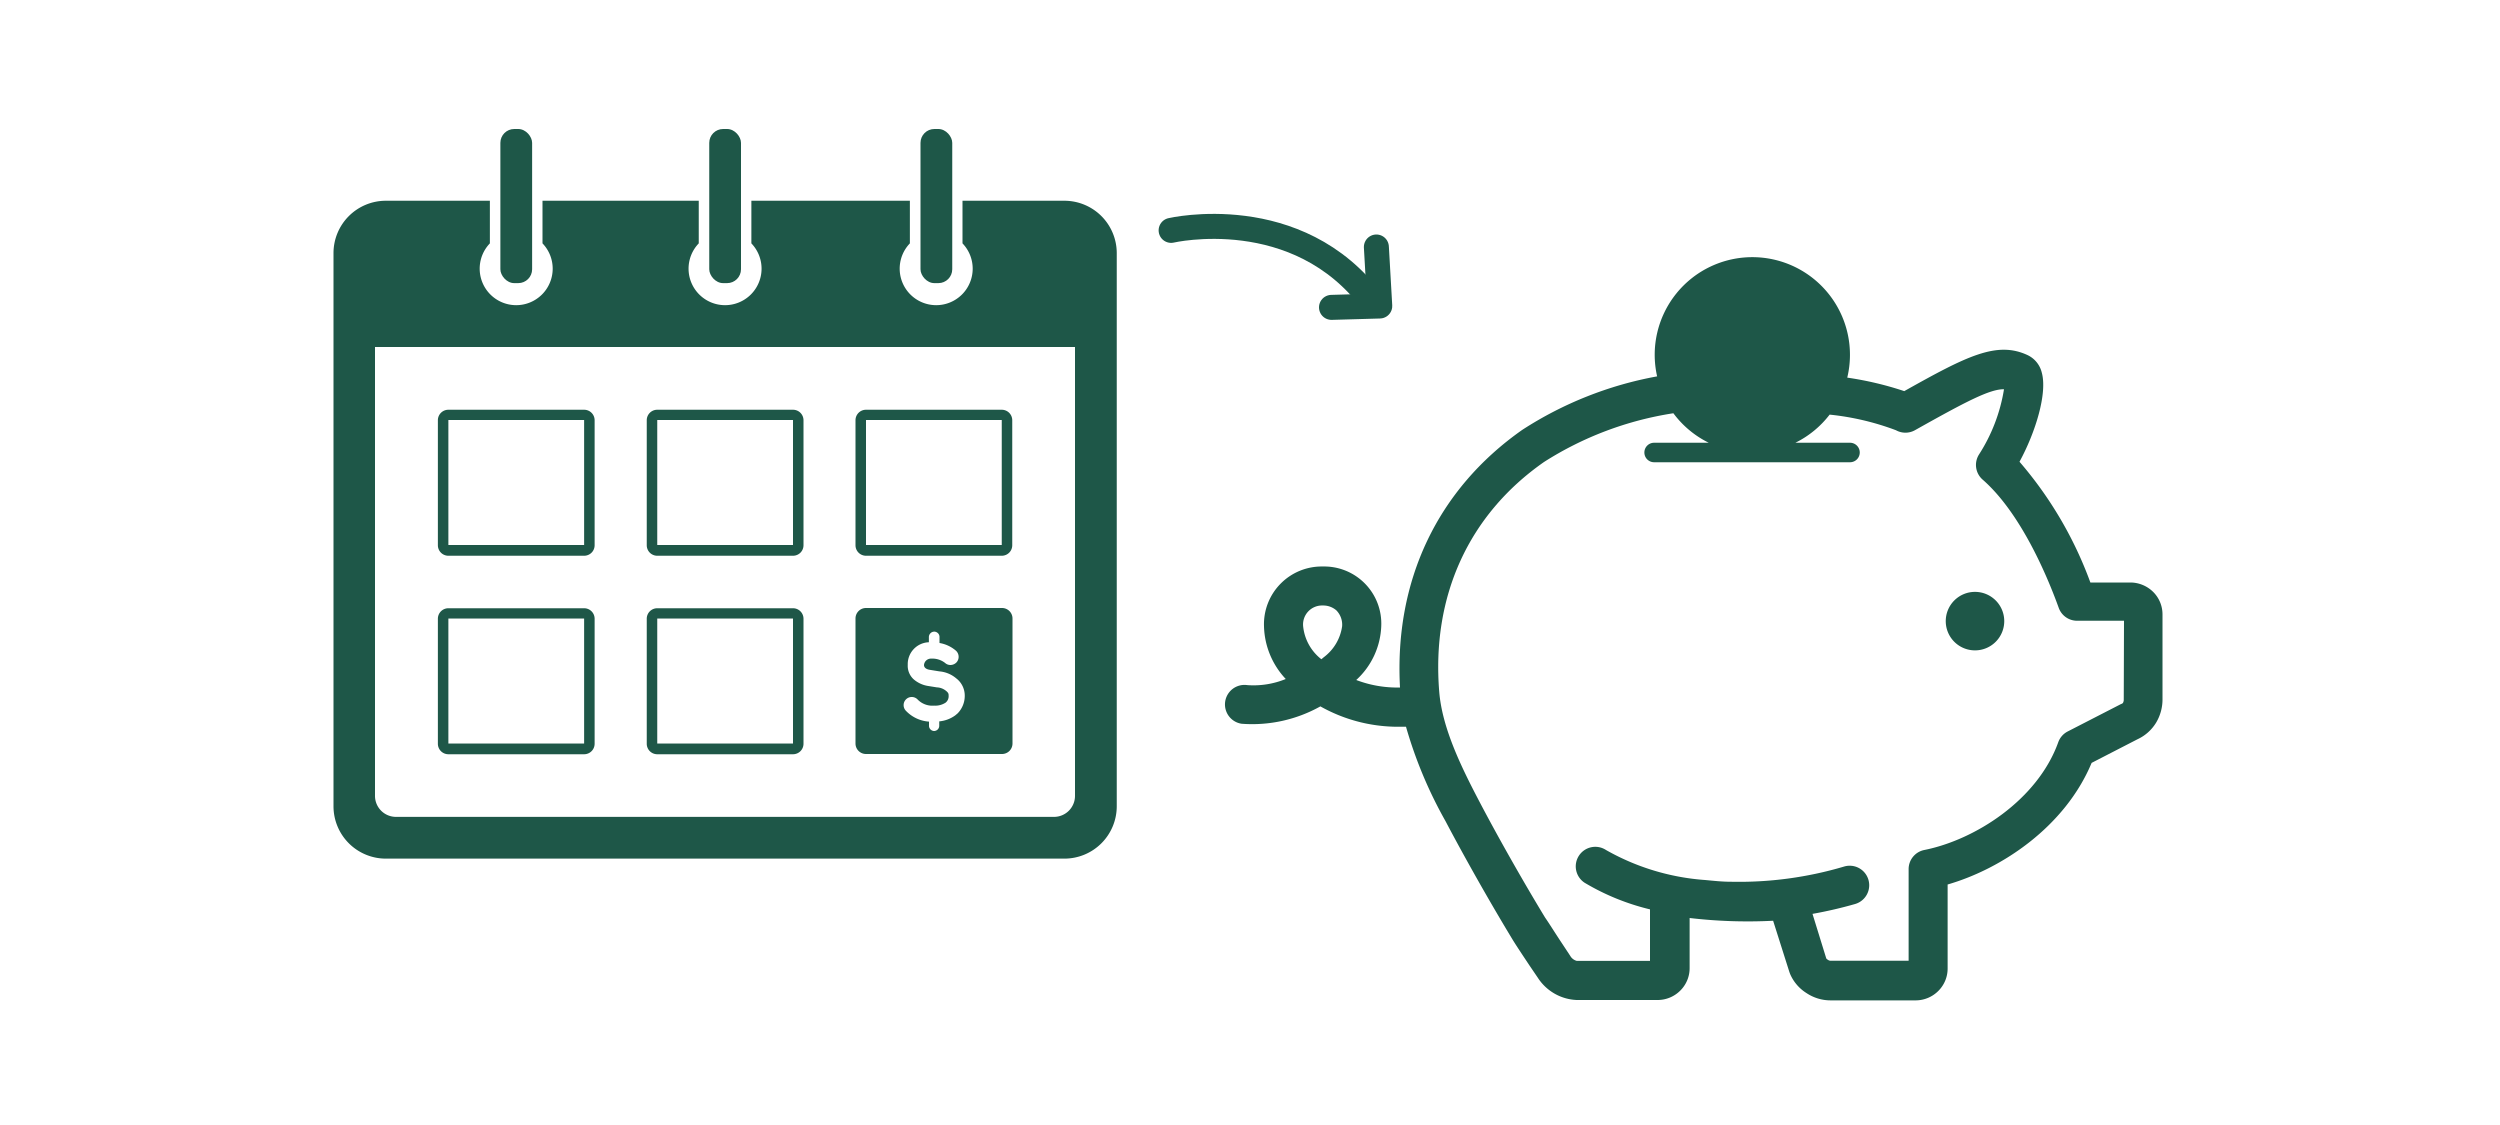 <svg xmlns="http://www.w3.org/2000/svg" viewBox="0 0 200 90"><defs><style>.cls-1{fill:#1e5748;}.cls-2{fill:none;stroke:#1e5748;stroke-linecap:round;stroke-linejoin:round;stroke-width:2px;}</style></defs><title>TDpublic_illustrations_200x90_01_Accounts</title><g id="ARTWORK"><path class="cls-1" d="M172.26,47.36a2.61,2.61,0,0,0-1.81-.76h-3.22a31.13,31.13,0,0,0-5.67-9.66c1.3-2.39,2.24-5.5,1.78-7.14a2.09,2.09,0,0,0-1.11-1.38c-2.48-1.17-4.88.06-9.89,2.87a26.31,26.31,0,0,0-4.56-1.08,7.81,7.81,0,1,0-15.21-.1,29.57,29.57,0,0,0-10.79,4.28C115,39.15,111.53,46.45,112,55a9.16,9.16,0,0,1-3.5-.6,6.15,6.15,0,0,0,2-4.3,4.57,4.57,0,0,0-4.67-4.78,4.62,4.62,0,0,0-4.71,4.78,6.38,6.38,0,0,0,1.74,4.22,6.82,6.82,0,0,1-3.07.49,1.56,1.56,0,0,0-.46,3.09,11.16,11.16,0,0,0,6.3-1.39,12.66,12.66,0,0,0,6.07,1.63c.27,0,.52,0,.78,0a34.83,34.83,0,0,0,3.16,7.55c1.51,2.87,3.55,6.48,5.32,9.4.28.47.87,1.35,1.38,2.12l.68,1A3.89,3.89,0,0,0,126.13,80h6.5a2.56,2.56,0,0,0,1.8-.76,2.52,2.52,0,0,0,.74-1.8v-4a39.74,39.74,0,0,0,6.68.22l1.3,4.1.06.16a3.37,3.37,0,0,0,1.3,1.52,3.46,3.46,0,0,0,1.93.59h6.84a2.56,2.56,0,0,0,1.79-.76,2.52,2.52,0,0,0,.74-1.8V70.76c4.35-1.26,9.39-4.63,11.52-9.73L171,59.14a3.41,3.41,0,0,0,1.49-1.33A3.61,3.61,0,0,0,173,56V49.16A2.53,2.53,0,0,0,172.26,47.36ZM105.9,52.58l-.19.16a3.83,3.83,0,0,1-1.46-2.65,1.52,1.52,0,0,1,1.58-1.65,1.6,1.6,0,0,1,1.08.39,1.64,1.64,0,0,1,.46,1.27A3.74,3.74,0,0,1,105.9,52.58Zm64,3.39a.48.48,0,0,1-.05.23s0,.07-.18.13l-4.26,2.19a1.56,1.56,0,0,0-.75.86C163,64,158,67.19,153.94,68a1.56,1.56,0,0,0-1.25,1.53v7.33h-6.25a.41.41,0,0,1-.23-.09.35.35,0,0,1-.11-.1L145,73.11a34,34,0,0,0,3.41-.79,1.56,1.56,0,0,0-.87-3,29.54,29.54,0,0,1-9.08,1.22c-.71,0-1.4-.08-2.06-.14A18.74,18.74,0,0,1,128.48,68a1.56,1.56,0,1,0-1.71,2.62A18.79,18.79,0,0,0,132,72.75v4.12h-5.86a.85.85,0,0,1-.52-.4l-.7-1.06c-.48-.72-1-1.56-1.31-2-1.75-2.88-3.75-6.41-5.23-9.23s-3-5.92-3.24-8.82c-.63-7.66,2.35-14.19,8.38-18.4a26.84,26.84,0,0,1,10.35-3.9,7.81,7.81,0,0,0,2.83,2.36h-4.37a.78.78,0,0,0,0,1.56H148a.78.78,0,0,0,0-1.56h-4.37a7.81,7.81,0,0,0,2.74-2.25,21.12,21.12,0,0,1,5.31,1.25,1.56,1.56,0,0,0,1.51,0c4.08-2.29,6-3.3,7.13-3.28a13.66,13.66,0,0,1-2,5.22,1.56,1.56,0,0,0,.28,2c3.18,2.77,5.33,8.13,6.11,10.3a1.56,1.56,0,0,0,1.47,1h3.74Z"/><path class="cls-1" d="M158,47.35a2.34,2.34,0,1,0,2.34,2.34A2.34,2.34,0,0,0,158,47.35Z"/><path class="cls-1" d="M85.15,16.06H77v3.41a2.92,2.92,0,1,1-4.21,0V16.06H60.11v3.41a2.92,2.92,0,1,1-4.21,0V16.06H43.4v3.41a2.92,2.92,0,1,1-4.21,0V16.06H30.86a4.19,4.19,0,0,0-4.18,4.18V64.51a4.19,4.19,0,0,0,4.18,4.18h54.3a4.19,4.19,0,0,0,4.18-4.18V20.24A4.19,4.19,0,0,0,85.15,16.06ZM86,63.68a1.68,1.68,0,0,1-1.67,1.67H31.69A1.68,1.68,0,0,1,30,63.68V27.76H86Z"/><path class="cls-1" d="M35.87,60.34H46.73a.84.84,0,0,0,.84-.84v-10a.84.84,0,0,0-.84-.84H35.87a.84.84,0,0,0-.84.84v10A.84.84,0,0,0,35.87,60.34Zm0-10.86H46.73v10H35.87Z"/><path class="cls-1" d="M52.58,60.34H63.44a.84.84,0,0,0,.84-.84v-10a.84.84,0,0,0-.84-.84H52.58a.84.84,0,0,0-.84.84v10A.84.84,0,0,0,52.58,60.34Zm0-10.86H63.44v10H52.58Z"/><path class="cls-1" d="M35.87,44.46H46.73a.84.84,0,0,0,.84-.84v-10a.84.84,0,0,0-.84-.84H35.87a.84.84,0,0,0-.84.84v10A.84.84,0,0,0,35.87,44.46Zm0-10.86H46.73v10H35.87Z"/><path class="cls-1" d="M52.58,44.46H63.44a.84.84,0,0,0,.84-.84v-10a.84.84,0,0,0-.84-.84H52.58a.84.84,0,0,0-.84.84v10A.84.84,0,0,0,52.58,44.46Zm0-10.86H63.44v10H52.58Z"/><path class="cls-1" d="M69.28,44.46H80.14a.84.84,0,0,0,.84-.84v-10a.84.84,0,0,0-.84-.84H69.28a.84.84,0,0,0-.84.84v10A.84.84,0,0,0,69.28,44.46Zm0-10.86H80.14v10H69.28Z"/><rect class="cls-1" x="73.64" y="10.32" width="2.54" height="12.33" rx="1.11" ry="1.11"/><rect class="cls-1" x="40.03" y="10.32" width="2.54" height="12.33" rx="1.11" ry="1.11"/><rect class="cls-1" x="56.74" y="10.32" width="2.54" height="12.33" rx="1.11" ry="1.11"/><path class="cls-1" d="M80.14,48.64H69.28a.84.84,0,0,0-.84.84v10a.84.84,0,0,0,.84.84H80.14A.84.84,0,0,0,81,59.5v-10A.84.84,0,0,0,80.14,48.64Zm-3.53,8.43-.19.16a2.57,2.57,0,0,1-1.28.48v.34a.42.42,0,0,1-.41.43h0a.42.42,0,0,1-.41-.41v-.34a2.81,2.81,0,0,1-1.84-.86.65.65,0,0,1,.92-.92,1.64,1.64,0,0,0,1.33.5,1.5,1.5,0,0,0,.92-.24.65.65,0,0,0,.24-.56c0-.13,0-.22-.23-.4a1.23,1.23,0,0,0-.71-.26l-.75-.12a2.31,2.31,0,0,1-1.09-.51,1.46,1.46,0,0,1-.49-1.17,1.75,1.75,0,0,1,1.69-1.81v-.43a.44.44,0,0,1,.42-.42.43.43,0,0,1,.31.13.41.41,0,0,1,.12.3v.48a2.69,2.69,0,0,1,1.32.62.66.66,0,0,1,.21.46.65.65,0,0,1-.17.47.68.68,0,0,1-.49.21.64.64,0,0,1-.43-.17,1.65,1.65,0,0,0-1.09-.34.56.56,0,0,0-.59.51c0,.26.27.36.49.39l.74.12a2.39,2.39,0,0,1,1.35.56,1.73,1.73,0,0,1,.68,1.39A2,2,0,0,1,76.61,57.07Z"/><polyline class="cls-2" points="110.11 19.76 110.38 24.48 106.52 24.59"/><path class="cls-2" d="M93.69,18.43s10.12-2.36,16.13,5.75"/></g></svg>